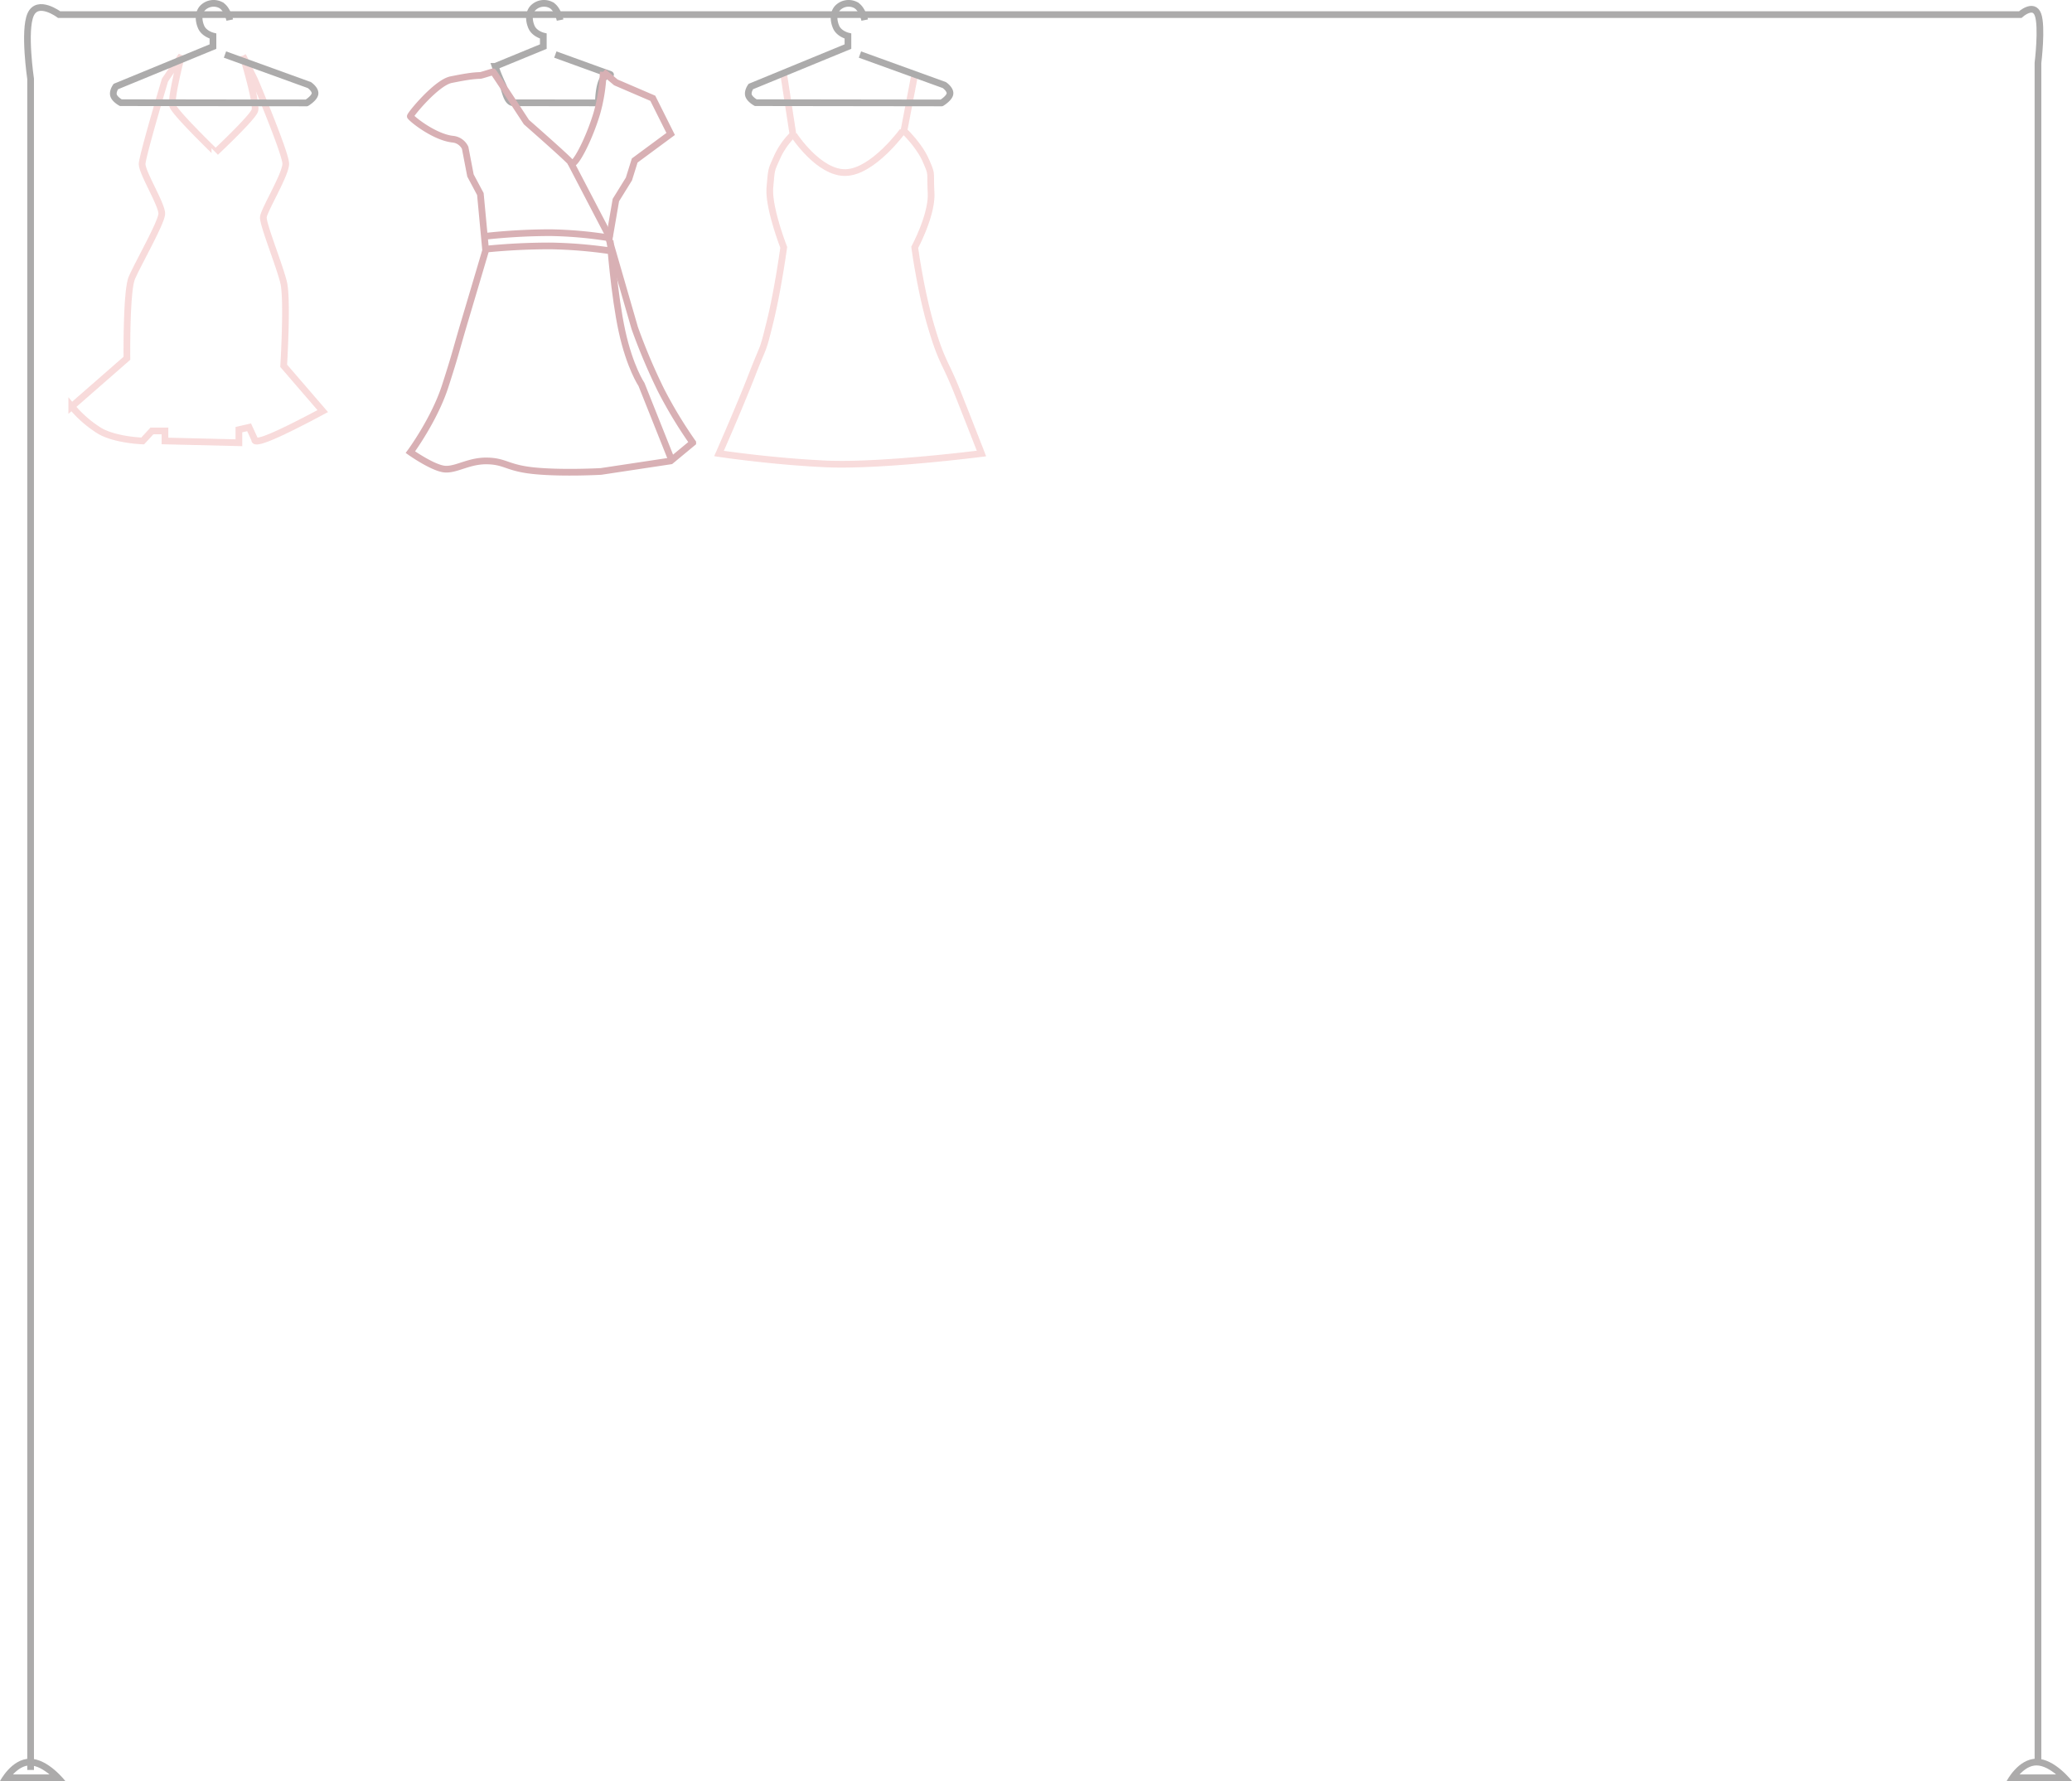 <svg xmlns="http://www.w3.org/2000/svg" width="928.278" height="797.996" viewBox="0 0 928.278 797.996"><g transform="translate(-234.707 -1097.136)"><g transform="translate(234.707 1098.644)"><g transform="translate(0 0)"><g transform="translate(-3.707 771.488)" fill="none"><path d="M33,25H3.707S8.834,14.968,17.084,14.968,33,25,33,25Z" stroke="none"/><path d="M 25.871 22 C 23.592 20.115 20.291 17.968 17.084 17.968 C 15.752 17.968 14.399 18.351 13.064 19.105 C 11.89 19.768 10.724 20.715 9.598 21.92 C 9.573 21.947 9.548 21.973 9.524 22 L 25.871 22 M 33 25 L 3.707 25 C 3.707 25 8.834 14.968 17.084 14.968 C 25.334 14.968 33 25 33 25 Z" stroke="none" fill="#acabab"/></g><g transform="translate(895.278 771.488)" fill="none"><path d="M33,25H3.707S8.834,14.968,17.084,14.968,33,25,33,25Z" stroke="none"/><path d="M 25.871 22 C 23.592 20.115 20.291 17.968 17.084 17.968 C 15.752 17.968 14.399 18.351 13.064 19.105 C 11.89 19.768 10.724 20.715 9.598 21.92 C 9.573 21.947 9.548 21.973 9.524 22 L 25.871 22 M 33 25 L 3.707 25 C 3.707 25 8.834 14.968 17.084 14.968 C 25.334 14.968 33 25 33 25 Z" stroke="none" fill="#acabab"/></g><g transform="translate(322.12 31.888)" opacity="0.821"><path d="M29.906-7.968,34.033,18.9A34.173,34.173,0,0,0,26.92,29.065c-2.582,5.945-2.46,4.657-3.215,13.614s6.2,26.754,6.2,26.754-2.649,19.381-6.2,33.66S21.4,111.866,15.7,126.549.9,161.828.9,161.828s22.917,3.486,47.632,4.649,69.963-4.649,69.963-4.649-5.024-12.9-10.669-27.143-7.106-13.524-11.914-29.836-7.32-35.415-7.32-35.415,7.838-14.483,7.32-24.439.668-7.573-2.371-14.513-9.784-13.247-9.784-13.247l4.835-25.2" transform="translate(-0.902 7.968)" fill="none" stroke="#f7d4d4" stroke-width="3"/><path d="M0,1.807S11.189,19.1,23.387,18.647,48.795,0,48.795,0" transform="translate(33.522 25.272)" fill="none" stroke="#f7d4d4" stroke-width="3"/></g><path d="M-173.9-42.363s-1.037-5.266-4.211-6.822a6.9,6.9,0,0,0-8,1.466c-2.152,2.476-1.667,5.943-.609,8.439,1.323,3.121,5.313,4.066,5.313,4.066v4.727l-43.514,17.9s-1.57,2.165-1.016,3.972,3.229,3.258,3.229,3.258l83.259.114S-136-7.314-135.7-9.313s-2.52-3.932-2.52-3.932L-176.027-26.93" transform="translate(561.292 49.856)" fill="none" stroke="#acabab" stroke-width="3"/><path d="M74.981,1.561s6.554,21.33,5.373,24.651-17.54,18.671-17.54,18.671S44.55,27.233,43.552,24s4-22.442,4-22.442L40.116,12.524S30.087,46.077,29.893,49.99s9.014,18.434,8.778,22.517S27.8,95.145,25.266,101.18s-2.2,35.979-2.2,35.979l-24.713,21.6A51.42,51.42,0,0,0,10.895,169.7c7.114,4.118,19.236,4.5,19.236,4.5l4.155-4.5h5.831v4.5l33.123.8v-5.874l4.565-1.04,2.551,5.539s-.94,2.1,7.281-1.307,23.164-11.5,23.164-11.5L93.3,140.531s1.812-29.577,0-37.229S83.908,77.09,84.2,73.914,94.252,54.776,94.226,49.99,80.354,12.524,80.354,12.524L74.981,1.562" transform="translate(33.793 21.856)" fill="none" stroke="#f7d4d4" stroke-width="3" opacity="0.821"/><g transform="translate(12.293)"><path d="M-.985,796.632V38.967s-3.2-21.585,0-28.78,12.788,0,12.788,0H890.385s5.962-5.412,7.95,0,0,21.648,0,21.648v760.46" transform="translate(2.406 -5.144)" fill="none" stroke="#acabab" stroke-width="3"/><path d="M-173.9-42.363s-1.037-5.266-4.211-6.822a6.9,6.9,0,0,0-8,1.466c-2.152,2.476-1.667,5.943-.609,8.439,1.323,3.121,5.313,4.066,5.313,4.066v4.727l-43.514,17.9s-1.57,2.165-1.016,3.972,3.229,3.258,3.229,3.258l83.259.114S-136-7.314-135.7-9.313s-2.52-3.932-2.52-3.932L-176.027-26.93" transform="translate(264.526 49.856)" fill="none" stroke="#acabab" stroke-width="3"/></g><path d="M-173.9-42.363s-1.037-5.266-4.211-6.822a6.9,6.9,0,0,0-8,1.466c-2.152,2.476-1.667,5.943-.609,8.439,1.323,3.121,5.313,4.066,5.313,4.066v4.727l-21.564,8.869a80.478,80.478,0,0,0,3.422,8.374c1.08,2.334,1.654,7.919,4.827,7.923l38.008.052s-.082-7.888,2.328-11.2c1.806-2.466,6.737-.184-1.625-3.211l-20.021-7.246" transform="translate(424.82 49.856)" fill="none" stroke="#acabab" stroke-width="3"/><g transform="translate(177.935 27.738)"><path d="M0,.823A271.359,271.359,0,0,1,29.98.192,183.506,183.506,0,0,1,56.424,3.51" transform="matrix(0.999, -0.035, 0.035, 0.999, 38.853, 75.86)" fill="none" stroke="#d8b0b4" stroke-width="3"/><path d="M0,.671A289.754,289.754,0,0,1,29.726.213a207.47,207.47,0,0,1,26.7,3.145" transform="matrix(0.999, -0.035, 0.035, 0.999, 39.059, 81.766)" fill="none" stroke="#d8b0b4" stroke-width="3"/><line x2="16.505" y2="34.546" transform="matrix(0.999, -0.035, 0.035, 0.999, 77.664, 43.451)" fill="none" stroke="#d8b0b4" stroke-width="3"/><path d="M0,0S.948,24.559,3.9,40.8s7.9,24.16,7.9,24.16l12.637,35.236" transform="matrix(0.999, -0.035, 0.035, 0.999, 95.405, 78.55)" fill="none" stroke="#d8b0b4" stroke-width="3"/><path d="M92.347,1.722A75.666,75.666,0,0,1,88.833,20.24C84.79,32.2,77.642,44.66,76.489,41.969c-.52-1.213-19.328-18.9-19.328-18.9S43.214,0,43.043,0c-.282,0-5.331,1.444-5.788,1.442-3.282-.017-6.326.31-13.191,1.439C17.391,3.978,4.936,18.22,5.252,18.691c1.1,1.633,10.753,9.8,18.813,10.893a6.868,6.868,0,0,1,5.245,4.03l1.945,12.478L35.4,54.565l1.484,25.321s-5.2,15.563-10.259,30.6-4.591,14.647-9.988,29.556S0,169.086,0,169.086s10.284,7.836,15.535,8.175,10.812-3.563,19.021-3.023,8.623,3.591,21.255,5.21,29.274,1.267,29.274,1.267l31.378-3.617,10.166-7.831a200.481,200.481,0,0,1-13.441-24.119,267.706,267.706,0,0,1-10.754-28.142L92.347,76.9,96,59.394l6.167-9.224,2.887-8.2,16.523-11.331L114.141,14.38l-16.3-7.7L92.347,1.722" transform="matrix(0.999, -0.035, 0.035, 0.999, 0, 4.419)" fill="none" stroke="#d8b0b4" stroke-width="3"/></g></g></g></g></svg>